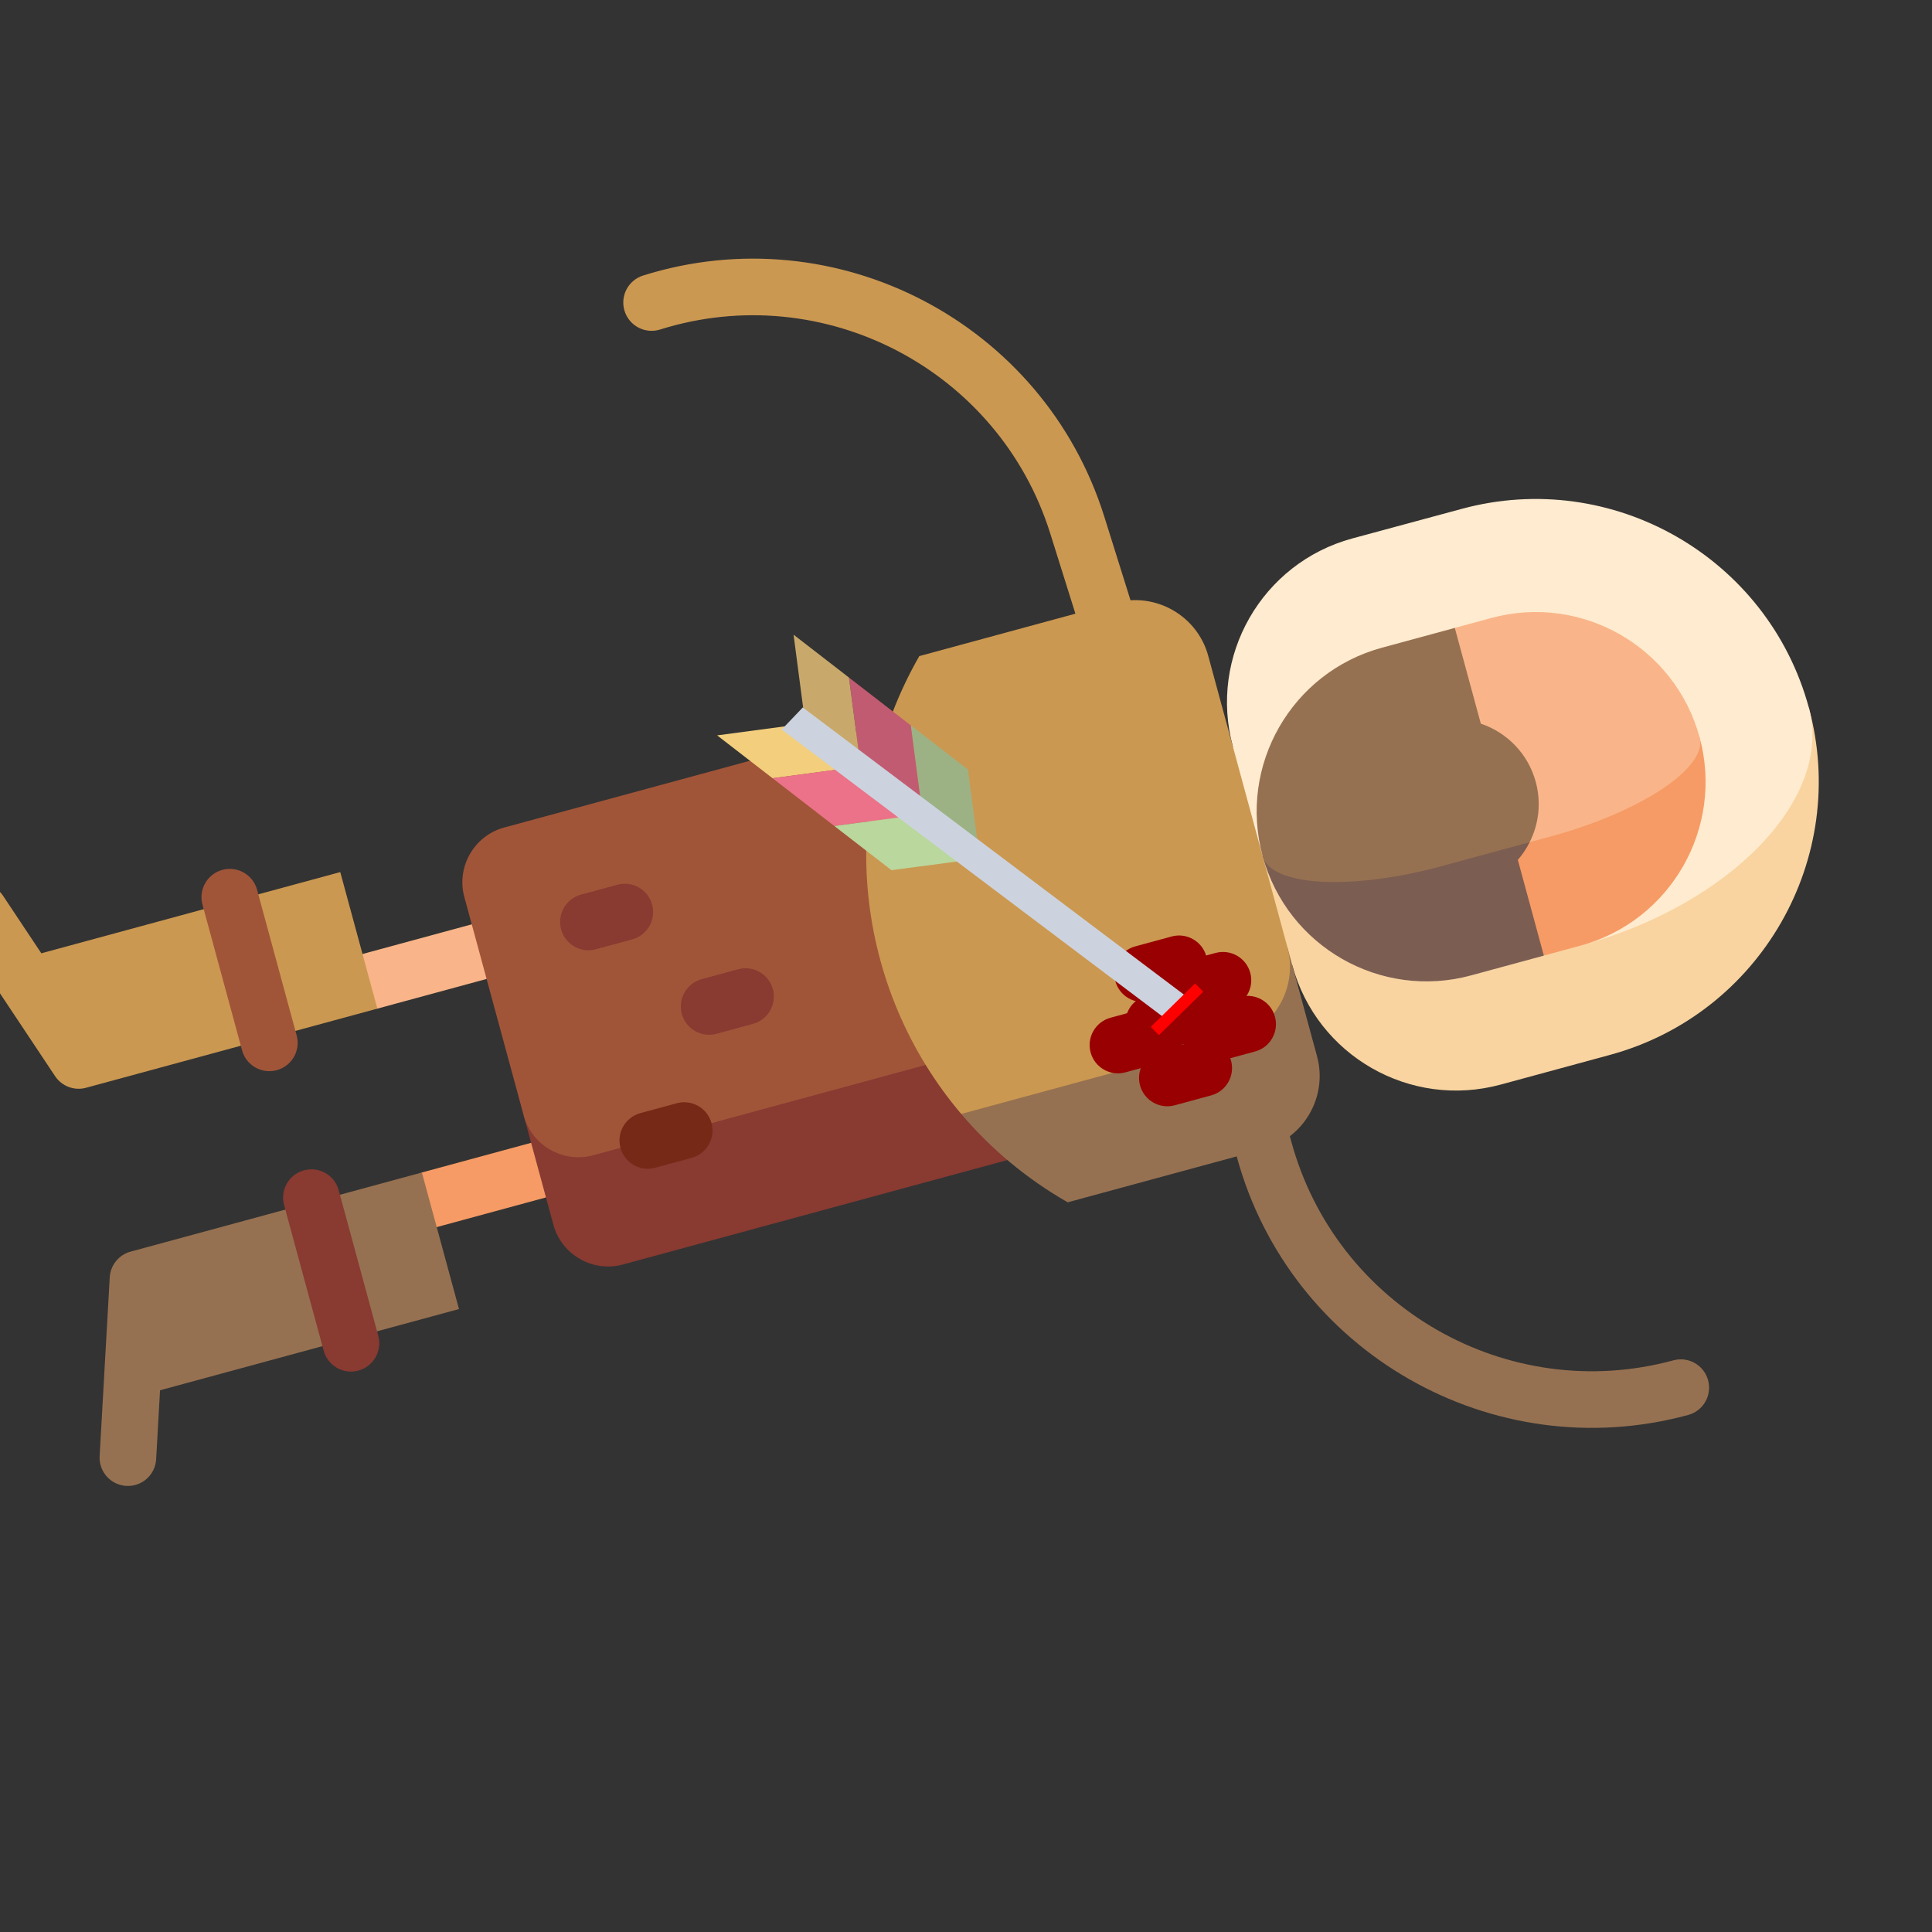 <?xml version="1.0" encoding="UTF-8" standalone="no"?>
<svg
   xmlns:dc="http://purl.org/dc/elements/1.1/"
   xmlns:cc="http://creativecommons.org/ns#"
   xmlns:rdf="http://www.w3.org/1999/02/22-rdf-syntax-ns#"
   xmlns:svg="http://www.w3.org/2000/svg"
   xmlns="http://www.w3.org/2000/svg"
   xmlns:sodipodi="http://sodipodi.sourceforge.net/DTD/sodipodi-0.dtd"
   xmlns:inkscape="http://www.inkscape.org/namespaces/inkscape"
   height="512pt"
   viewBox="-91 0 512 512"
   width="512pt"
   version="1.1"
   id="svg56"
   sodipodi:docname="dead_oetzi.svg"
   inkscape:version="1.0.1 (c497b03c, 2020-09-10)">
  <rect x="-91" y="0" width="512" height="512" fill="#333333" stroke="none"/>
  <defs
     id="defs60" />
  <sodipodi:namedview
     pagecolor="#ffffff"
     bordercolor="#666666"
     borderopacity="1"
     objecttolerance="10"
     gridtolerance="10"
     guidetolerance="10"
     inkscape:pageopacity="0"
     inkscape:pageshadow="2"
     inkscape:window-width="1810"
     inkscape:window-height="967"
     id="namedview58"
     showgrid="false"
     inkscape:zoom="1.4584077"
     inkscape:cx="323.87879"
     inkscape:cy="300.59627"
     inkscape:window-x="0"
     inkscape:window-y="23"
     inkscape:window-maximized="0"
     inkscape:current-layer="svg56" />
  <path
     d="m 128.316,297.054 -3.933,-14.475 -103.581,28.142 -44.318,27.585 z m 0,0"
     fill="#f69b65"
     id="path10" />
  <path
     d="m -49.619,386.715 1.032,-18.281 79.222,-21.524 -9.832,-36.188 -77.201,20.975 c -3.114,0.846 -5.339,3.592 -5.52,6.815 l -2.678,47.355 c -0.232,4.135 2.929,7.681 7.068,7.912 4.132,0.234 7.677,-2.928 7.909,-7.063 z m 0,0"
     fill="#967151"
     id="path12" />
  <path
     d="m 108.652,224.678 3.933,14.475 -103.581,28.142 -52.184,-1.366 z m 0,0"
     fill="#f9b589"
     id="path14" />
  <path
     d="m -90.19,237.39 10.14,15.242 79.222,-21.524 9.832,36.188 -77.201,20.975 c -3.114,0.846 -6.422,-0.396 -8.209,-3.084 l -26.273,-39.489 c -2.293,-3.449 -1.361,-8.107 2.092,-10.401 3.445,-2.292 8.103,-1.36 10.397,2.093 z m 0,0"
     fill="#cb9851"
     id="path16" />
  <path
     d="M -26.856,278.334 -37.344,239.733 c -1.086,-3.996 1.275,-8.118 5.271,-9.204 4,-1.087 8.118,1.275 9.204,5.271 l 10.488,38.601 c 1.087,4 -1.272,8.117 -5.271,9.204 -3.996,1.086 -8.117,-1.272 -9.204,-5.271 z m 0,0"
     fill="#a15538"
     id="path18" />
  <path
     d="M -5.226,357.948 -15.713,319.347 c -1.087,-4 1.275,-8.118 5.271,-9.204 4,-1.087 8.117,1.272 9.204,5.271 l 10.488,38.601 c 1.087,4 -1.272,8.117 -5.271,9.204 -3.996,1.086 -8.117,-1.272 -9.204,-5.271 z m 0,0"
     fill="#893a31"
     id="path20" />
  <path
     d="m 361.662,365.777 c -1.087,-4 -5.208,-6.357 -9.204,-5.271 -43.901,11.928 -89.318,-14.086 -101.245,-57.983 l -19.664,-72.376 -14.475,3.933 19.664,72.376 c 14.096,51.881 67.772,82.621 119.653,68.525 3.996,-1.086 6.358,-5.205 5.271,-9.204 z m 0,0"
     fill="#967151"
     id="path24" />
  <path
     d="m 193.119,256.132 -145.333,39.486 7.866,28.95 c 2.163,7.961 10.447,12.705 18.408,10.542 L 204.918,299.557 Z m 0,0"
     fill="#893a31"
     id="path26" />
  <path
     d="M 66.195,306.16 197.052,270.607 173.455,183.755 42.597,219.309 c -7.961,2.163 -12.705,10.447 -10.542,18.408 l 15.731,57.901 c 2.163,7.961 10.447,12.705 18.408,10.542 z m 0,0"
     fill="#a15538"
     id="path28" />
  <path
     d="m 89.692,268.689 c -1.087,-4 1.275,-8.118 5.271,-9.204 l 9.65,-2.622 c 3.996,-1.086 8.117,1.272 9.204,5.271 1.087,4 -1.275,8.118 -5.271,9.204 l -9.65,2.622 c -3.996,1.086 -8.117,-1.272 -9.204,-5.271 z m 0,0"
     fill="#893a31"
     id="path30" />
  <path
     d="m 57.701,246.293 c -1.087,-4 1.275,-8.118 5.271,-9.204 l 9.65,-2.622 c 3.996,-1.086 8.117,1.272 9.204,5.271 1.087,4 -1.275,8.118 -5.271,9.204 l -9.65,2.622 c -3.996,1.086 -8.117,-1.272 -9.204,-5.271 z m 0,0"
     fill="#893a31"
     id="path32" />
  <path
     d="m 73.432,304.194 c -1.087,-4 1.275,-8.118 5.271,-9.204 l 9.65,-2.622 c 3.996,-1.086 8.117,1.272 9.204,5.271 1.087,4 -1.275,8.118 -5.271,9.204 l -9.65,2.622 c -3.996,1.086 -8.117,-1.272 -9.204,-5.271 z m 0,0"
     fill="#762916"
     id="path34" />
  <path
     d="m 388.364,187.541 -173.703,47.194 36.816,21.085 c 6.516,23.982 31.233,38.125 55.219,31.608 l 28.95,-7.866 c 39.909,-10.843 63.555,-52.132 52.717,-92.022 z m 0,0"
     fill="#f9d4a0"
     id="path36" />
  <path
     d="m 298.831,258.477 28.95,-7.866 c 39.909,-10.843 67.084,-39.142 60.583,-63.071 -10.837,-39.886 -52.122,-63.517 -92.03,-52.674 l -28.961,7.828 c -23.986,6.517 -38.143,31.242 -31.627,55.224 l -21.085,36.816 28.95,-7.866 c 6.516,23.982 31.233,38.125 55.219,31.608 z m 0,0"
     fill="#ffebcf"
     id="path38" />
  <path
     d="m 258.033,279.945 -7.866,-28.95 -86.436,44.209 c 7.758,9.141 17.206,17.115 28.218,23.421 l 52.028,-14.136 c 10.615,-2.884 16.941,-13.929 14.056,-24.544 z m 0,0"
     fill="#967151"
     id="path40" />
  <path
     d="m 250.167,250.995 -20.975,-77.201 c -2.884,-10.615 -13.929,-16.941 -24.544,-14.056 l -52.028,14.136 c -22.831,39.865 -16.97,88.239 11.111,121.331 l 72.38,-19.665 c 10.615,-2.884 16.941,-13.929 14.057,-24.544 z m 0,0"
     fill="#cb9851"
     id="path42" />
  <path
     d="m 359.414,195.406 -97.467,26.481 56.189,31.365 9.65,-2.622 c 23.982,-6.516 38.143,-31.242 31.627,-55.224 z m 0,0"
     fill="#f69b65"
     id="path44" />
  <path
     d="M 359.414,195.406 C 352.898,171.424 328.172,157.263 304.19,163.779 l -9.65,2.622 -28.659,69.962 54.041,-14.683 c 23.982,-6.516 41.665,-18.279 39.493,-26.274 z m 0,0"
     fill="#f9b589"
     id="path46" />
  <path
     d="m 311.244,227.883 c 1.239,-1.43 2.291,-3.011 3.14,-4.699 l -70.772,3.685 c 6.516,23.982 31.238,38.144 55.224,31.627 l 19.3,-5.244 z m 0,0"
     fill="#7c5d51"
     id="path48" />
  <path
     d="m 290.971,229.546 23.413,-6.361 c 2.394,-4.775 3.116,-10.416 1.605,-15.98 -2.045,-7.528 -7.681,-13.117 -14.555,-15.431 l -6.894,-25.373 -19.3,5.244 c -23.986,6.517 -38.143,31.242 -31.627,55.224 2.172,7.995 23.373,9.194 47.359,2.677 z m 0,0"
     fill="#967151"
     id="path50" />
  <path
     d="m 74.521,82.416 c 1.24,3.955 5.449,6.151 9.4,4.913 43.408,-13.611 89.795,10.633 103.404,54.038 l 22.439,71.564 14.313,-4.488 -22.439,-71.564 C 185.554,85.579 130.733,56.93 79.434,73.015 c -3.951,1.239 -6.153,5.446 -4.913,9.4 z m 0,0"
     fill="#967151"
     id="path24-5"
     style="fill:#cb9851;fill-opacity:1;stroke-width:1" />
  <path
     d="m 216.21,264.368 c -1.087,-4 1.275,-8.118 5.271,-9.204 l 9.65,-2.622 c 3.996,-1.086 8.117,1.272 9.204,5.271 1.087,4 -1.275,8.118 -5.271,9.204 l -9.65,2.622 c -3.996,1.086 -8.117,-1.272 -9.204,-5.271 z m 0,0"
     fill="#893a31"
     id="path32-2"
     style="stroke-width:1;fill:#980002;fill-opacity:1" />
  <path
     d="m 207.483,273.096 c -1.087,-4 1.275,-8.118 5.271,-9.204 l 9.65,-2.622 c 3.996,-1.086 8.117,1.272 9.204,5.271 1.087,4 -1.275,8.118 -5.271,9.204 l -9.65,2.622 c -3.996,1.086 -8.117,-1.272 -9.204,-5.271 z m 0,0"
     fill="#893a31"
     id="path32-2-2"
     style="fill:#980002;fill-opacity:1;stroke-width:1" />
  <path
     d="m 222.756,276.005 c -1.087,-4 1.275,-8.118 5.271,-9.204 l 9.65,-2.622 c 3.996,-1.086 8.117,1.272 9.204,5.271 1.087,4 -1.275,8.118 -5.271,9.204 l -9.65,2.622 c -3.996,1.086 -8.117,-1.272 -9.204,-5.271 z m 0,0"
     fill="#893a31"
     id="path32-2-7"
     style="fill:#980002;fill-opacity:1;stroke-width:1" />
  <path
     d="m 211.119,287.641 c -1.087,-4 1.275,-8.118 5.271,-9.204 l 9.65,-2.622 c 3.996,-1.086 8.117,1.272 9.204,5.271 1.087,4 -1.275,8.118 -5.271,9.204 l -9.65,2.622 c -3.996,1.086 -8.117,-1.272 -9.204,-5.271 z m 0,0"
     fill="#893a31"
     id="path32-2-3"
     style="fill:#980002;fill-opacity:1;stroke-width:1" />
  <path
     d="m 204.574,260.005 c -1.087,-4 1.275,-8.118 5.271,-9.204 l 9.65,-2.622 c 3.996,-1.086 8.117,1.272 9.204,5.271 1.087,4 -1.275,8.118 -5.271,9.204 l -9.65,2.622 c -3.996,1.086 -8.117,-1.272 -9.204,-5.271 z m 0,0"
     fill="#893a31"
     id="path32-2-79"
     style="fill:#980002;fill-opacity:1;stroke-width:1" />
  <path
     d="m 198.028,278.914 c -1.087,-4 1.275,-8.118 5.271,-9.204 l 9.65,-2.622 c 3.996,-1.086 8.117,1.272 9.204,5.271 1.087,4 -1.275,8.118 -5.271,9.204 l -9.65,2.622 c -3.996,1.086 -8.117,-1.272 -9.204,-5.271 z m 0,0"
     fill="#893a31"
     id="path32-2-0"
     style="fill:#980002;fill-opacity:1;stroke-width:1" />
  <path
     d="m 136.766,203.167 -14.688,-11.356 -23.034,3.066 14.684,11.357 z"
     fill="#f3ce7d"
     id="path10-2"
     style="stroke-width:0.423" />
  <path
     d="m 153.142,215.833 -16.376,-12.667 -23.038,3.066 16.38,12.666 z"
     fill="#eb7288"
     id="path12-7"
     style="stroke-width:0.423" />
  <path
     d="m 168.296,227.551 -15.154,-11.718 -23.034,3.066 15.149,11.714 z"
     fill="#bad79d"
     id="path14-0"
     style="stroke-width:0.423" />
  <path
     d="m 153.142,215.833 15.154,11.718 0.315,-0.044 -3.095,-23.566 -15.15,-11.718 3.095,23.566 z"
     fill="#9cb284"
     id="path16-3"
     style="stroke-width:0.423" />
  <path
     d="m 136.766,203.167 16.376,12.667 0.32,-0.044 -3.095,-23.566 -16.38,-12.666 3.095,23.566 z"
     fill="#c15b71"
     id="path18-9"
     style="stroke-width:0.423" />
  <path
     d="m 137.081,203.123 -3.095,-23.566 -14.684,-11.357 3.095,23.566 -0.32,0.044 14.688,11.356 z"
     fill="#c9a96b"
     id="path20-9"
     style="stroke-width:0.423" />
  <rect
     style="fill:#ccd3df;fill-opacity:1;stroke-width:0.708"
     id="rect1026"
     width="127.142"
     height="8.096"
     x="218.964"
     y="76.996"
     transform="matrix(0.799,0.602,-0.691,0.723,0,0)" />
  <rect
     style="fill:#ff0000;fill-opacity:1;stroke-width:0.75"
     id="rect1028"
     width="16.456"
     height="3.086"
     x="-37.464"
     y="344.132"
     transform="rotate(-44.388)" />
</svg>
